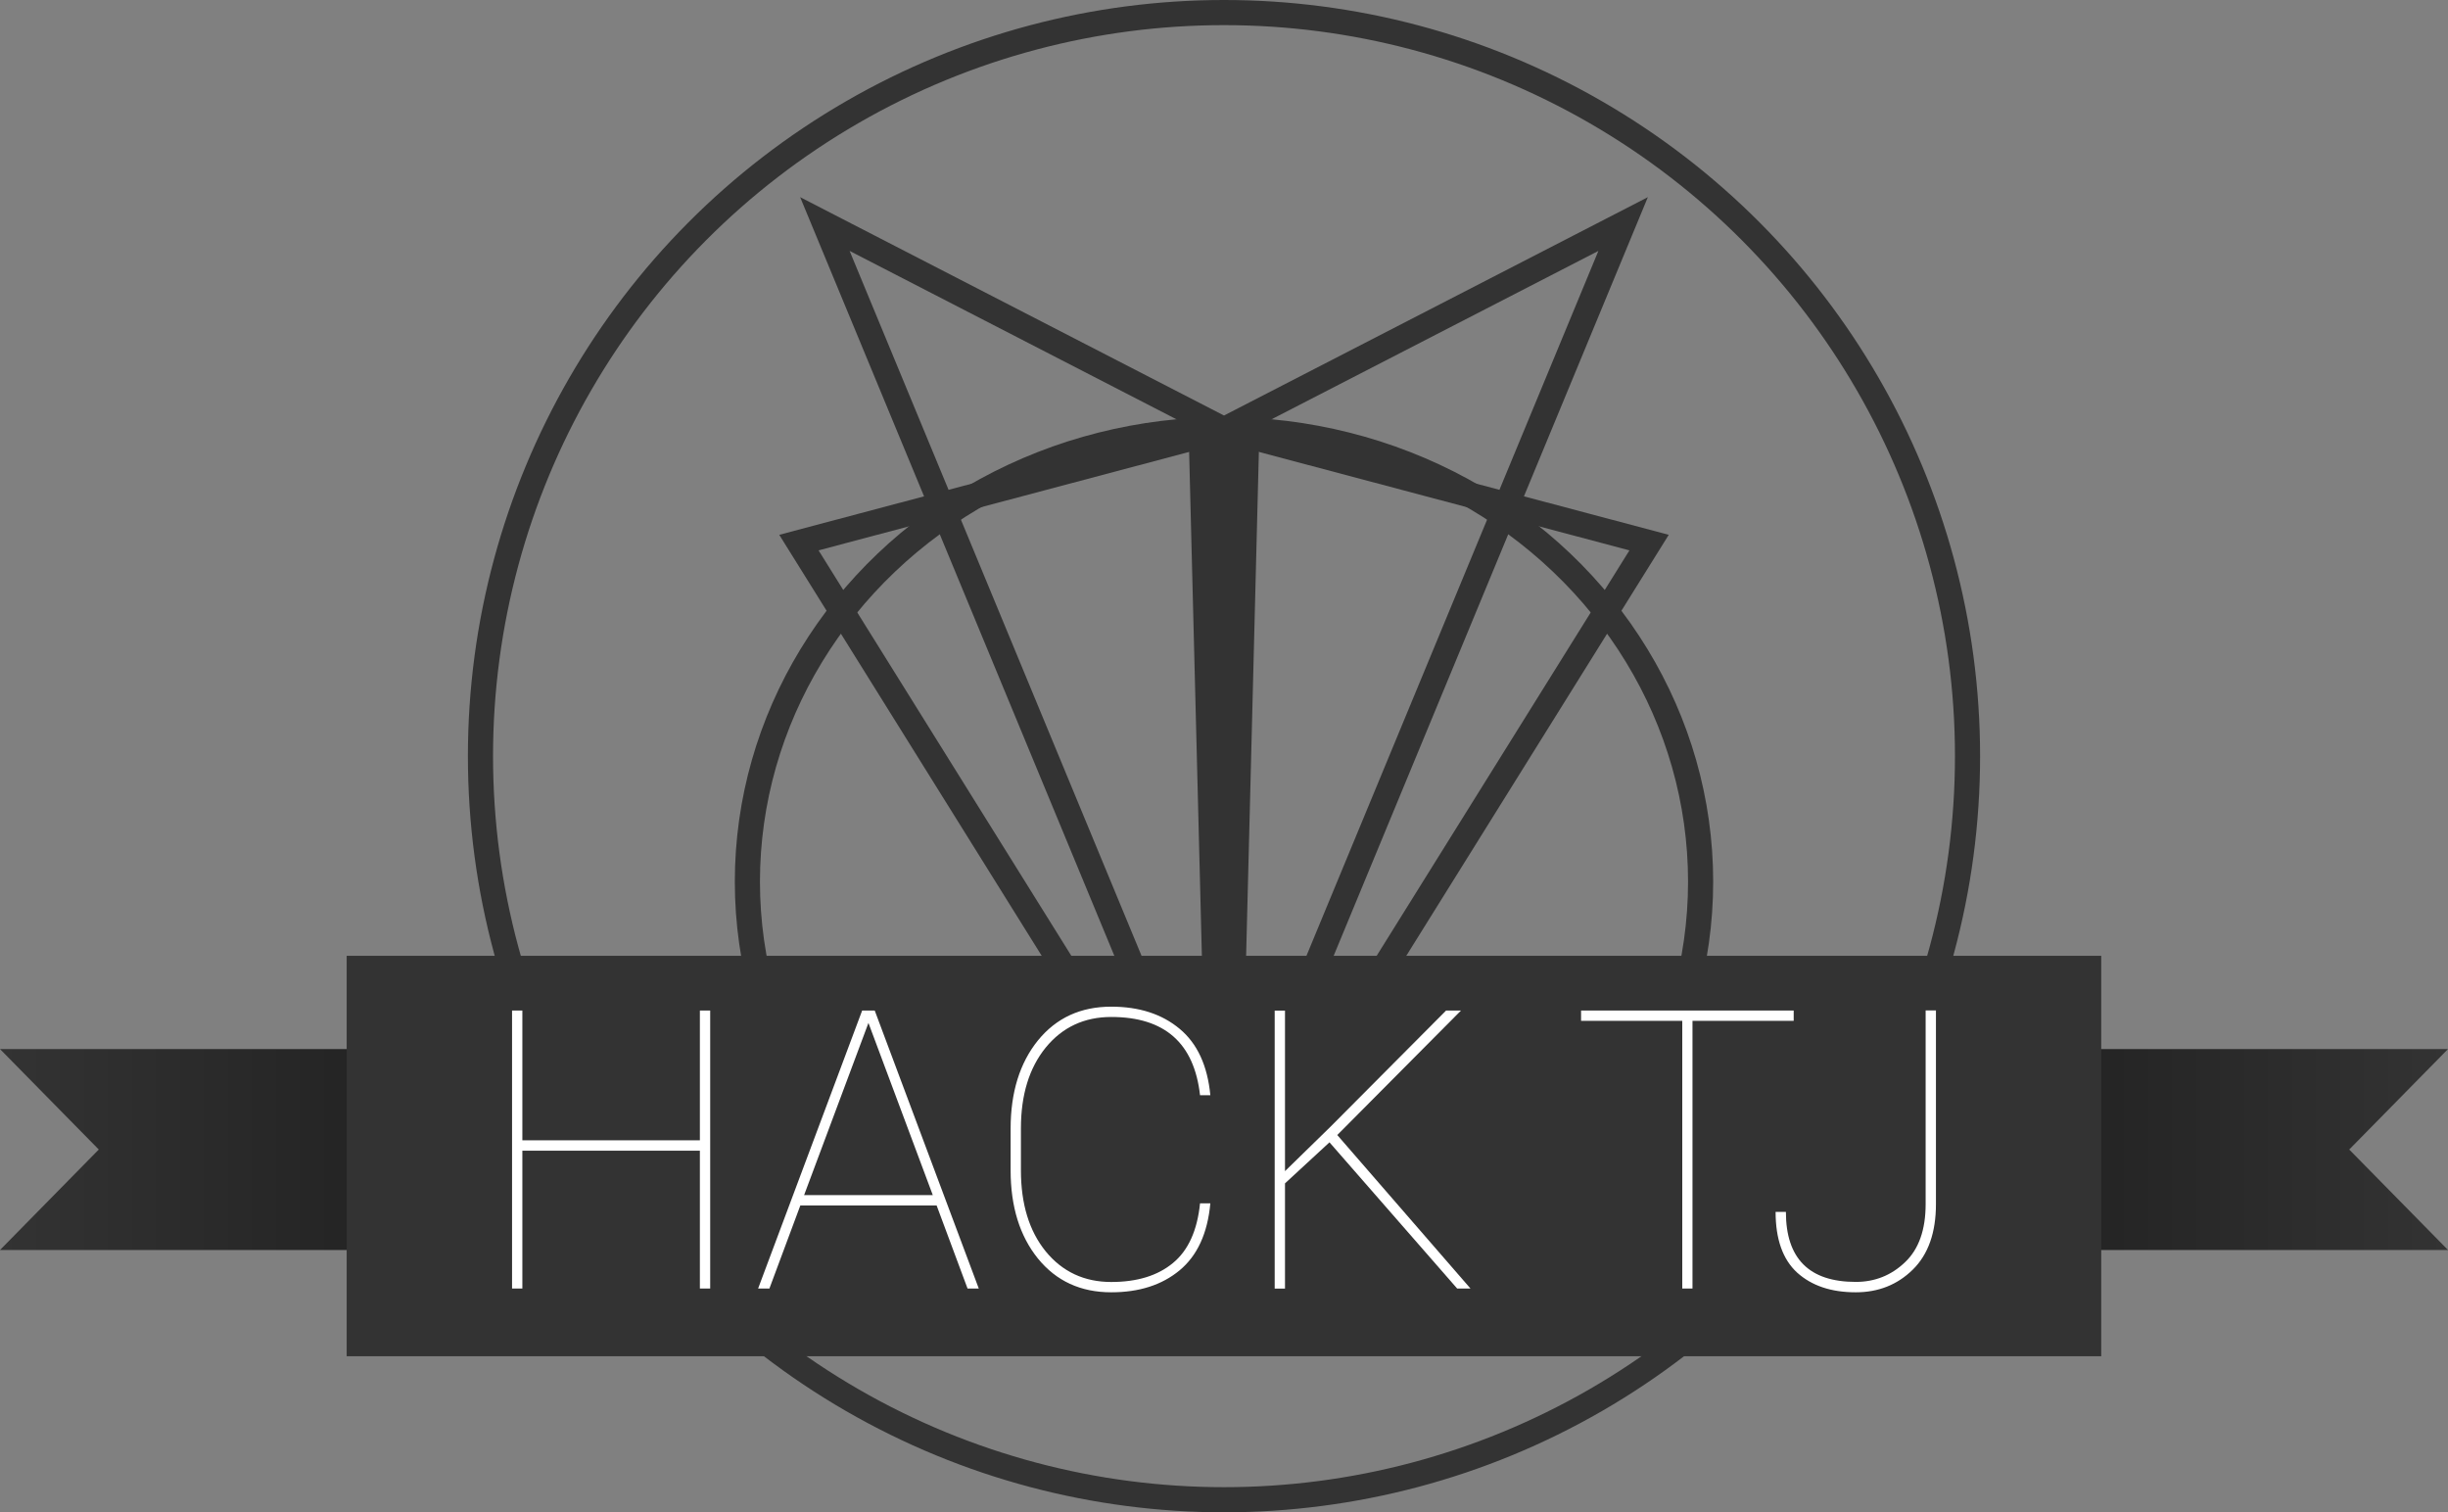 <svg xmlns:dc="http://purl.org/dc/elements/1.1/" xmlns:cc="http://creativecommons.org/ns#" xmlns:rdf="http://www.w3.org/1999/02/22-rdf-syntax-ns#" xmlns:svg="http://www.w3.org/2000/svg" xmlns="http://www.w3.org/2000/svg" xmlns:sodipodi="http://sodipodi.sourceforge.net/DTD/sodipodi-0.dtd" xmlns:inkscape="http://www.inkscape.org/namespaces/inkscape" version="1.1" id="svg8" x="0px" y="0px" style="enable-background:new 0 0 3340 3340;" xml:space="preserve" sodipodi:docname="hacktj-remastered-trans.svg" inkscape:version="1.0.1 (3bc2e813f5, 2020-09-07)" viewBox="209 767.5 2922 1805"><rect x="209" y="767.5" width="2922" height="1805" fill="#808080" stroke="none"/><style type="text/css" id="style58">	.st0{fill-rule:evenodd;clip-rule:evenodd;fill:#45C2C5;}	.st1{fill:none;stroke:#FFFFFF;stroke-width:30;stroke-linecap:square;stroke-miterlimit:15.118;}	.st2{fill:none;stroke:#FFFFF9;stroke-width:30;stroke-miterlimit:15.118;}	.st3{fill:none;stroke:#333333;stroke-width:30;stroke-linecap:square;stroke-miterlimit:15.118;}	.st4{fill:url(#path1277_1_);}	.st5{fill-rule:evenodd;clip-rule:evenodd;fill:#333333;}	.st6{fill:#FFFFFF;}</style><defs id="defs72">			<inkscape:path-effect center_point="758.642,537.273" discard_orig_path="false" effect="mirror_symmetry" end_point="758.642,622.585" fuse_paths="false" id="path-effect1714" is_visible="true" lpeversion="1" mode="vertical" oposite_fuse="false" split_items="true" start_point="758.642,451.961">		</inkscape:path-effect>			<inkscape:path-effect center_point="758.642,537.273" discard_orig_path="false" effect="mirror_symmetry" end_point="758.642,622.585" fuse_paths="false" id="path-effect1689" is_visible="true" lpeversion="1" mode="vertical" oposite_fuse="false" split_items="false" start_point="758.642,451.961">		</inkscape:path-effect>			<inkscape:path-effect center_point="758.642,537.273" discard_orig_path="false" effect="mirror_symmetry" end_point="758.642,622.585" fuse_paths="false" id="path-effect1687" is_visible="true" lpeversion="1" mode="free" oposite_fuse="false" split_items="false" start_point="758.642,451.961">		</inkscape:path-effect>			<inkscape:path-effect center_point="758.642,537.273" discard_orig_path="false" effect="mirror_symmetry" end_point="758.642,622.585" fuse_paths="false" id="path-effect1666" is_visible="true" lpeversion="1" mode="vertical" oposite_fuse="false" split_items="false" start_point="758.642,451.961">		</inkscape:path-effect>			<inkscape:path-effect center_point="758.642,537.273" discard_orig_path="false" effect="mirror_symmetry" end_point="758.642,622.585" fuse_paths="false" id="path-effect1664" is_visible="true" lpeversion="1" mode="free" oposite_fuse="false" split_items="false" start_point="758.642,451.961">		</inkscape:path-effect>			<inkscape:path-effect center_point="758.642,537.273" discard_orig_path="false" effect="mirror_symmetry" end_point="758.642,622.585" fuse_paths="false" id="path-effect1531" is_visible="true" lpeversion="1" mode="vertical" oposite_fuse="false" split_items="false" start_point="758.642,451.961">		</inkscape:path-effect>			<inkscape:path-effect center_point="758.642,537.273" discard_orig_path="false" effect="mirror_symmetry" end_point="758.642,622.585" fuse_paths="false" id="path-effect1529" is_visible="true" lpeversion="1" mode="free" oposite_fuse="false" split_items="false" start_point="758.642,451.961">		</inkscape:path-effect>			<inkscape:path-effect center_point="647.798,838.527" discard_orig_path="false" effect="mirror_symmetry" end_point="1089.652,838.527" fuse_paths="false" id="path-effect1283" is_visible="true" lpeversion="1" mode="vertical" oposite_fuse="false" split_items="false" start_point="205.944,838.527">		</inkscape:path-effect>			<inkscape:path-effect center_point="758.642,537.273" discard_orig_path="false" effect="mirror_symmetry" end_point="758.642,622.585" fuse_paths="false" id="path-effect1281" is_visible="true" lpeversion="1" mode="free" oposite_fuse="false" split_items="false" start_point="758.642,451.961">		</inkscape:path-effect>			<inkscape:path-effect center_point="726.992,556.127" discard_orig_path="false" effect="mirror_symmetry" end_point="796.44,553.271" fuse_paths="false" id="path-effect1279" is_visible="true" lpeversion="1" mode="free" oposite_fuse="false" split_items="false" start_point="657.543,558.984">		</inkscape:path-effect>			<inkscape:path-effect center_point="441.854,441.854" discard_orig_path="false" effect="mirror_symmetry" end_point="441.854,883.708" fuse_paths="false" id="path-effect1271" is_visible="true" lpeversion="1" mode="vertical" oposite_fuse="false" split_items="false" start_point="441.854,0">		</inkscape:path-effect>			<inkscape:path-effect center_point="441.854,431.775" discard_orig_path="false" effect="mirror_symmetry" end_point="441.854,589.732" fuse_paths="false" id="path-effect1200" is_visible="true" lpeversion="1" mode="vertical" oposite_fuse="false" split_items="false" start_point="441.854,273.818">		</inkscape:path-effect></defs><sodipodi:namedview bordercolor="#666666" borderopacity="1.0" id="base" inkscape:current-layer="layer3" inkscape:cx="1577.898" inkscape:cy="1710.7461" inkscape:document-rotation="0" inkscape:document-units="mm" inkscape:object-paths="true" inkscape:pagecheckerboard="true" inkscape:pageopacity="0.0" inkscape:pageshadow="2" inkscape:snap-bbox="true" inkscape:snap-bbox-edge-midpoints="true" inkscape:snap-intersection-paths="true" inkscape:snap-nodes="false" inkscape:snap-page="true" inkscape:snap-smooth-nodes="true" inkscape:window-height="1017" inkscape:window-maximized="1" inkscape:window-width="1920" inkscape:window-x="-8" inkscape:window-y="-8" inkscape:zoom="0.35" pagecolor="#ffffff" showgrid="false" showguides="true" units="px">	</sodipodi:namedview><g id="layer2" inkscape:groupmode="layer" inkscape:label="background" style="display:inline" sodipodi:insensitive="true">	<rect id="rect978" x="0" class="st0" width="3340" height="3340" y="0" style="fill:none"></rect></g><g id="layer3" inkscape:groupmode="layer" inkscape:label="tj-logo" sodipodi:insensitive="true">	<ellipse id="path1193" class="st1" cx="1670" cy="1819.8" rx="568.9" ry="539.5" style="    stroke: #333333;"></ellipse>	<g id="g1269" inkscape:path-effect="#path-effect1271" style="stroke:#ffffff">					<path id="path1198" inkscape:original-d="m 441.85416,578.1385 -126.0479,-304.32009 126.0479,64.93337 v 0 l -134.25957,35.66323 134.25957,215.31728" sodipodi:nodetypes="cccccc" class="st2" d="M 1670,2185.1 1193.6,1034.9 1670,1280.3 v 0 l -507.4,134.8 507.4,813.8 m 0,-43.8 476.4,-1150.2 -476.4,245.4 v 0 l 507.4,134.8 -507.4,813.8" style="stroke: #333333;"></path>					<path id="path1263" inkscape:original-d="M 434.691,340.65452 441.85416,624.212 V 338.75178" sodipodi:nodetypes="ccc" class="st2" d="M 1642.9,1287.5 1670,2359.2 V 1280.3 m 27.1,7.2 -27.1,1071.7 V 1280.3" style="stroke: #333333;"></path>	</g></g><g id="layer4" inkscape:groupmode="layer" inkscape:label="circle" sodipodi:insensitive="true">	<circle id="path1196" class="st3" cx="1670" cy="1670" r="887.5"></circle></g><g id="layer6" inkscape:groupmode="layer" inkscape:label="banner-bg" sodipodi:insensitive="true">	<linearGradient id="path1277_1_" gradientUnits="userSpaceOnUse" x1="208.965" y1="2139.471" x2="3131.035" y2="2139.471">		<stop offset="0" style="stop-color:#333333" id="stop84"></stop>		<stop offset="0.5" style="stop-color:#000000" id="stop86"></stop>		<stop offset="1" style="stop-color:#333333" id="stop88"></stop>	</linearGradient>			<path id="path1277" inkscape:connector-curvature="0" inkscape:original-d="M 726.91571,622.58471 V 451.96137 l 31.7264,31.19184 v 139.4315 z" inkscape:path-effect="#path-effect1281;#path-effect1283" sodipodi:nodetypes="ccccc" class="st4" d="   M2486.2,2019.6H3131l-117.9,119.9h-527V2019.6z M2486.2,2259.4H3131l-117.9-119.9h-527V2259.4z M853.8,2019.6H209l117.9,119.9h527   V2019.6z M853.8,2259.4H209l117.9-119.9h527V2259.4z"></path></g><g id="layer5" inkscape:groupmode="layer" inkscape:label="banner-fg" sodipodi:insensitive="true">	<path id="rect1274" inkscape:connector-curvature="0" class="st5" d="M622.8,1908.3h2094.3v477.9H622.8L622.8,1908.3z"></path></g><g id="layer7" inkscape:groupmode="layer" inkscape:label="text" sodipodi:insensitive="true">	<g id="text1772">		<path id="path1644" inkscape:connector-curvature="0" class="st6" d="M1044.4,2305.4v-164.5H832.5v164.5h-12.3v-331.8h12.3v154.9    h211.9v-154.9h12.3v331.8H1044.4z"></path>		<path id="path1646" inkscape:connector-curvature="0" class="st6" d="M1113.9,2305.4l124.2-331.8h15l124.2,331.8h-13.4l-36.9-99.1    h-162.7l-36.9,99.1H1113.9z M1168.8,2193.9h153.6l-76.8-205.5L1168.8,2193.9z"></path>		<path id="path1648" inkscape:connector-curvature="0" class="st6" d="M1641.4,2203.7h12.3c-3.3,35.9-15.6,62.5-36.7,80    c-21.1,17.5-48.3,26.2-81.6,26.2c-36.5,0-65.6-13.4-87.5-40.3c-21.7-26.9-32.6-62-32.6-105.3v-49.7c0-43.3,10.9-78.4,32.6-105.3    c21.9-26.9,51-40.3,87.5-40.3c33.3,0,60.5,8.8,81.6,26.4c21.1,17.5,33.3,43.9,36.7,79.3h-12.3c-7-62.3-42.3-93.4-106-93.4    c-32.2,0-58.3,12.2-78.2,36.5c-19.7,24.3-29.6,56.4-29.6,96.4v50.1c0,40.3,9.9,72.5,29.6,96.8c19.9,24.3,46,36.5,78.2,36.5    c30.8,0,55.4-7.5,73.6-22.6C1627.3,2260,1638.1,2236.2,1641.4,2203.7L1641.4,2203.7z"></path>		<path id="path1650" inkscape:connector-curvature="0" class="st6" d="M1948.3,2305.4l-152.4-174.5l-53.1,49v125.6h-12.3v-331.8    h12.3v191.6l54.2-52.9l138.1-138.8h17.8l-147.7,148.6l159,183.2L1948.3,2305.4z"></path>		<path id="path1652" inkscape:connector-curvature="0" class="st6" d="M2096.2,1985.9v-12.3h253.8v12.3h-120.8v319.5H2217v-319.5    H2096.2z"></path>		<path id="path1654" inkscape:connector-curvature="0" class="st6" d="M2507.5,2204.6v-231.1h12.3v231.1c0,34-9.2,60.1-27.6,78.2    c-18.4,18.1-41.1,27.1-68.1,27.1c-29.3,0-52.6-7.8-70-23.5c-17.2-15.8-25.7-40-25.7-72.5h12.3c0,55.8,27.8,83.6,83.4,83.6    c22.8,0,42.4-7.8,58.8-23.5C2499.3,2258.5,2507.5,2235.3,2507.5,2204.6L2507.5,2204.6z"></path>	</g></g></svg>
